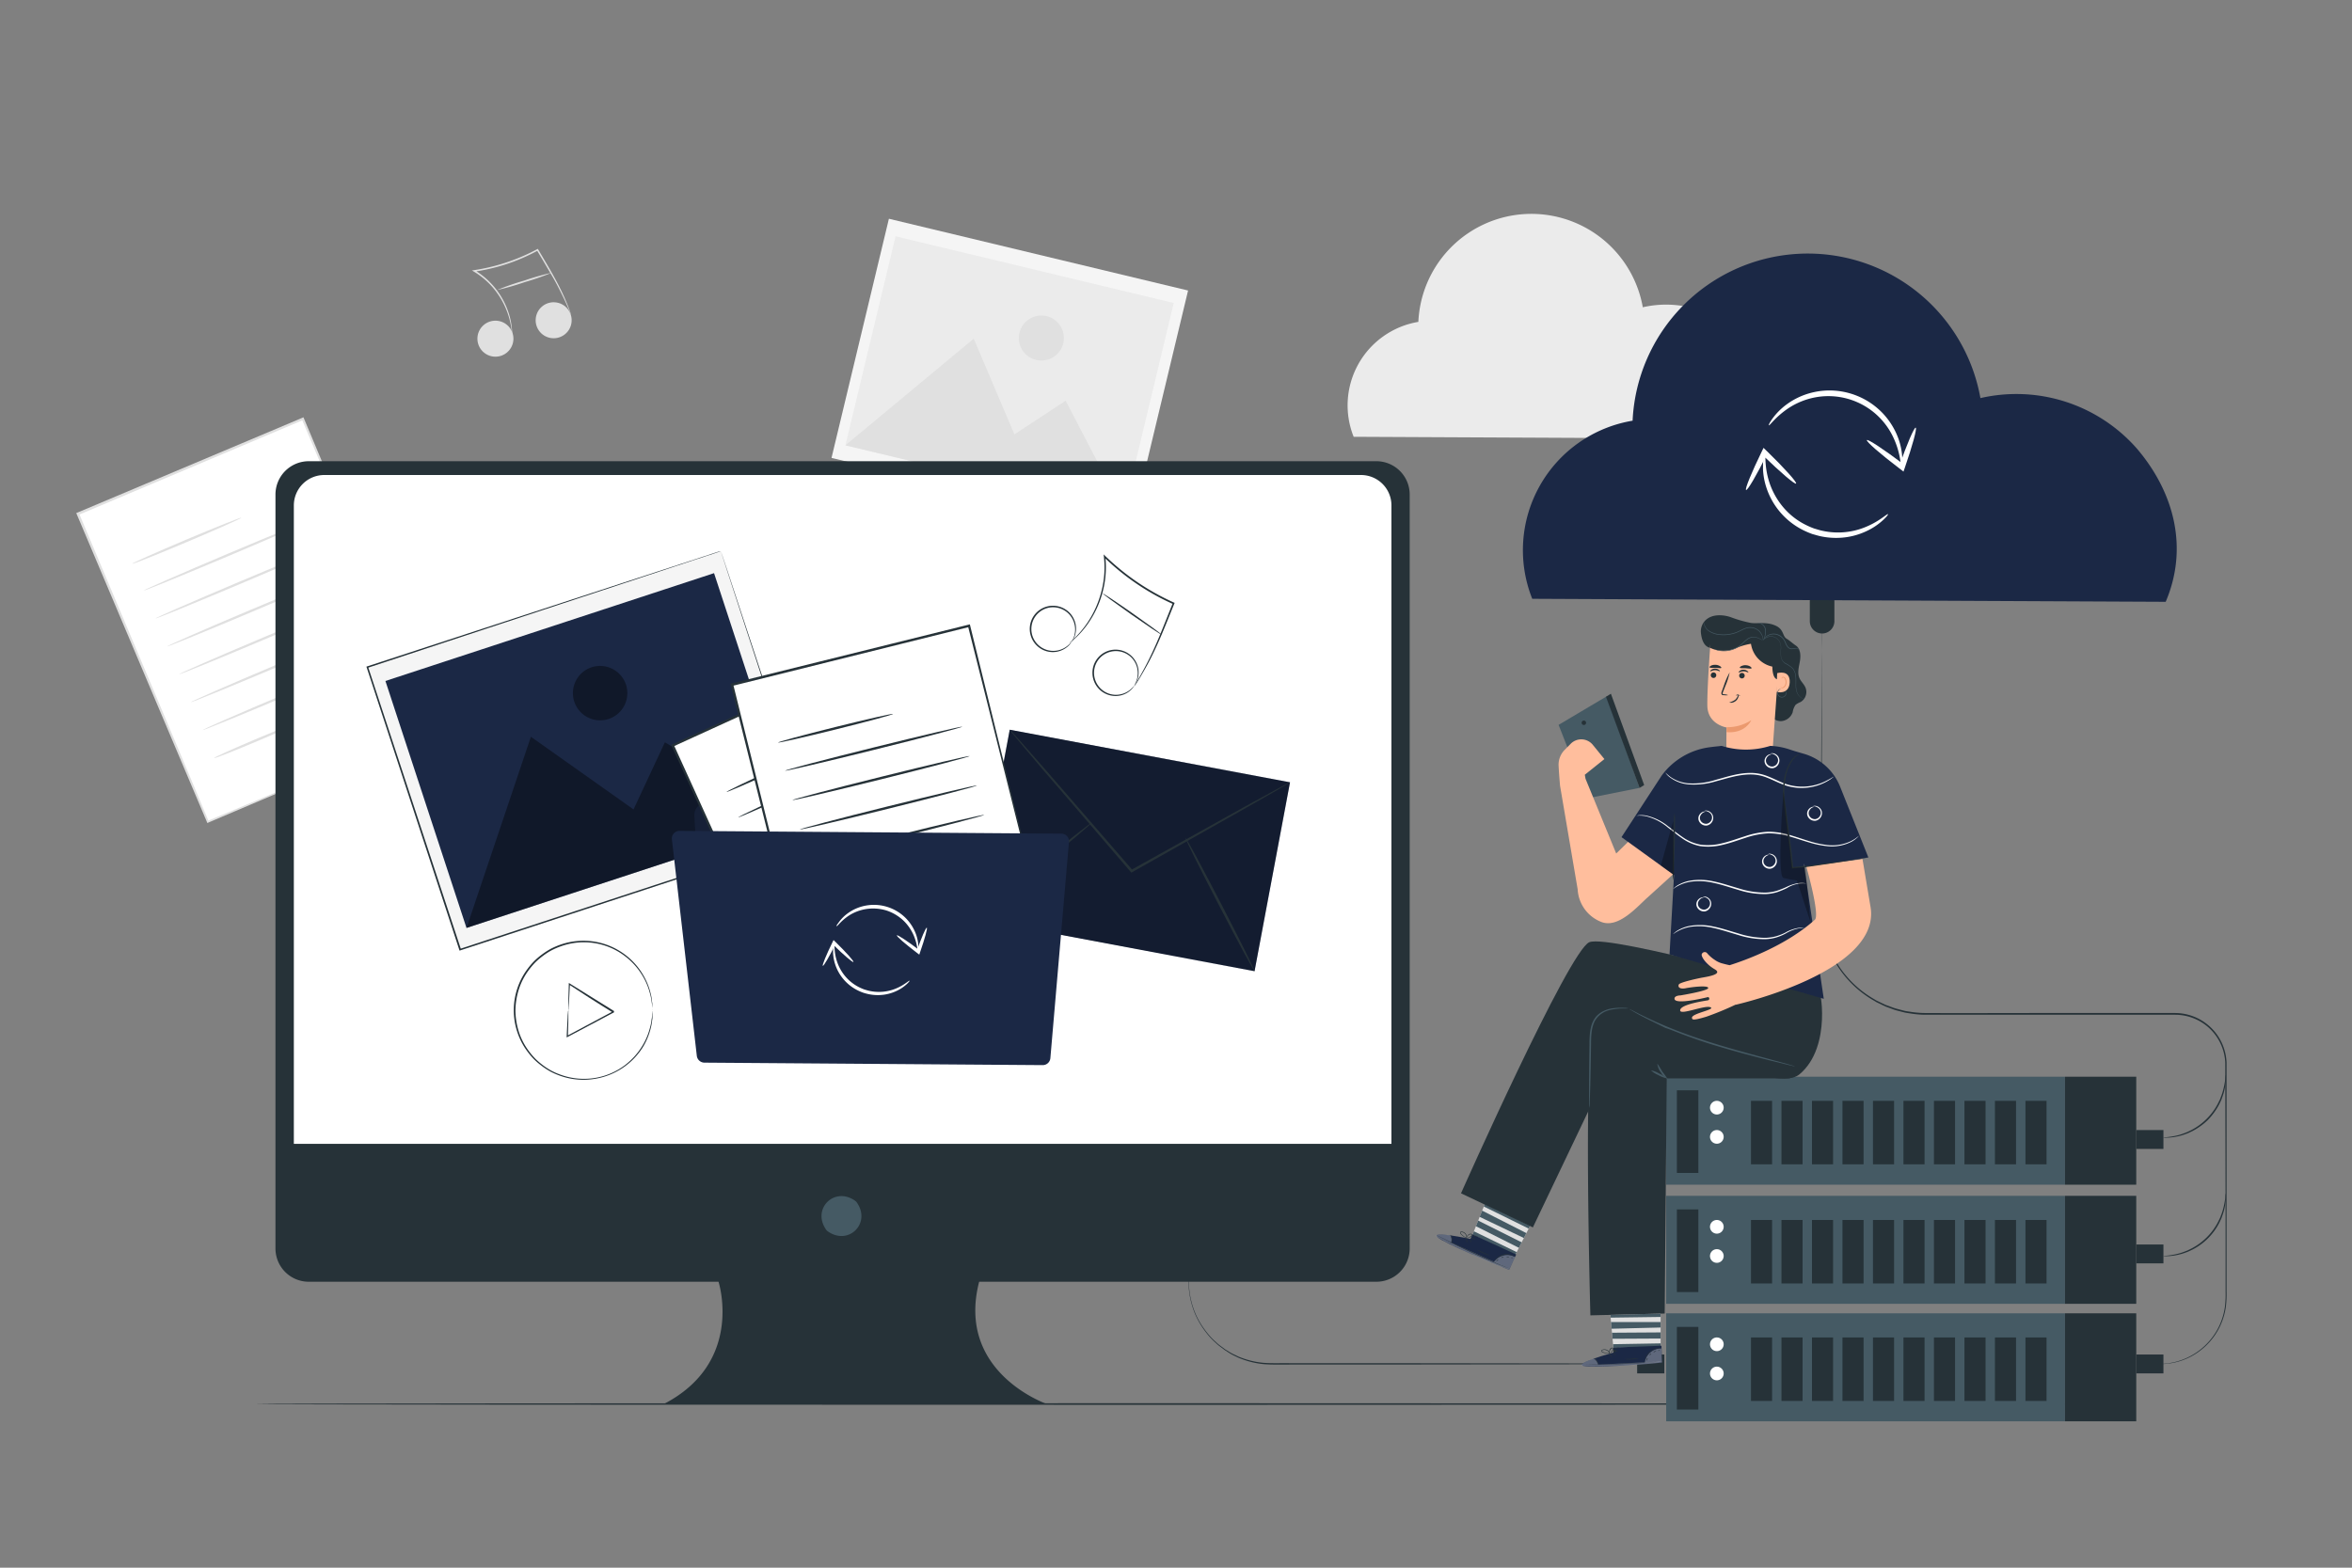 <svg xmlns="http://www.w3.org/2000/svg" viewBox="0 0 750 500"><rect x="0" y="0" width="750" height="500" fill="#808080" stroke="none"/><g id="freepik--background-complete--inject-5"><rect x="42.48" y="144.55" width="77.88" height="106.58" transform="translate(-70.53 47.24) rotate(-22.88)" style="fill:#fff"></rect><path d="M138,231.79s-.09-.16-.23-.47-.34-.79-.6-1.39c-.54-1.24-1.31-3-2.31-5.35-2-4.69-4.91-11.51-8.6-20.13l-30-70.71.46.19L25,164.24h0l.2-.51C40.64,200.42,55,234.39,66.56,262l-.41-.16,52.17-21.85,14.53-6,3.83-1.58c.87-.36,1.35-.53,1.35-.53s-.41.2-1.26.57L133,234l-14.4,6.17L66.4,262.37l-.3.12L66,262.2C54.33,234.65,40,200.71,24.47,164l-.15-.36.36-.15h0l71.76-30.25.33-.14.13.32c12.21,29.12,22.53,53.72,29.81,71.06l8.4,20.14c.95,2.3,1.69,4.08,2.19,5.32.24.58.42,1,.56,1.36A3.67,3.67,0,0,1,138,231.79Z" style="fill:#e0e0e0"></path><path d="M77,165.1c.08.2-7.66,3.65-17.28,7.72s-17.51,7.2-17.59,7,7.65-3.65,17.28-7.72S77,164.9,77,165.1Z" style="fill:#e0e0e0"></path><path d="M99.5,165.67c.08.2-11.88,5.44-26.71,11.7s-26.94,11.18-27,11,11.88-5.43,26.71-11.7S99.42,165.47,99.5,165.67Z" style="fill:#e0e0e0"></path><path d="M103.26,174.57c.08.2-11.88,5.44-26.72,11.7s-26.93,11.18-27,11,11.87-5.43,26.71-11.7S103.17,174.38,103.26,174.57Z" style="fill:#e0e0e0"></path><path d="M107,183.47c.09.2-11.87,5.44-26.71,11.7s-26.93,11.18-27,11S65.16,200.72,80,194.46,106.93,183.28,107,183.47Z" style="fill:#e0e0e0"></path><path d="M110.77,192.38c.08.19-11.88,5.43-26.71,11.69s-26.93,11.18-27,11,11.88-5.43,26.72-11.69S110.69,192.18,110.77,192.38Z" style="fill:#e0e0e0"></path><path d="M114.53,201.28c.08.19-11.88,5.43-26.71,11.69s-26.94,11.18-27,11,11.87-5.44,26.71-11.7S114.44,201.08,114.53,201.28Z" style="fill:#e0e0e0"></path><path d="M118.28,210.18c.09.2-11.87,5.43-26.71,11.69s-26.93,11.18-27,11,11.87-5.44,26.71-11.7S118.2,210,118.28,210.18Z" style="fill:#e0e0e0"></path><path d="M97.19,229.57c.09.19-6.31,3.08-14.28,6.45S68.4,242,68.31,241.76s6.32-3.09,14.29-6.46S97.11,229.37,97.19,229.57Z" style="fill:#e0e0e0"></path><rect x="282.76" y="70.28" width="78.44" height="98.11" transform="translate(130.85 404.61) rotate(-76.51)" style="fill:#f5f5f5"></rect><rect x="287.64" y="73.71" width="68.56" height="91.22" transform="translate(130.81 404.54) rotate(-76.51)" style="fill:#ebebeb"></rect><polygon points="269.57 142.02 310.5 108.01 323.47 138.54 339.81 127.8 358.28 163.29 269.57 142.02" style="fill:#e0e0e0"></polygon><path d="M339.05,109.49a7.18,7.18,0,1,1-5.31-8.66A7.19,7.19,0,0,1,339.05,109.49Z" style="fill:#e0e0e0"></path><path d="M562,139.94c4.68-10.95,1.84-22.38-5.86-31.46A33,33,0,0,0,523.85,98a36.08,36.08,0,0,0-71.57,4.66,27,27,0,0,0-20.63,36.65Z" style="fill:#ebebeb"></path><path d="M163.45,106.28a5.74,5.74,0,1,1-7.21-3.73A5.74,5.74,0,0,1,163.45,106.28Z" style="fill:#e0e0e0"></path><circle cx="176.54" cy="102.13" r="5.74" transform="translate(45.26 258.22) rotate(-79.98)" style="fill:#e0e0e0"></circle><path d="M182.13,100.4a1.87,1.87,0,0,1-.2-.4l-.5-1.19c-.44-1-1.08-2.54-2-4.4s-2-4.07-3.45-6.52-3-5.15-4.79-8.08l.33.09A61.09,61.09,0,0,1,161,84.4a61.78,61.78,0,0,1-9.73,2.24l.09-.46A25,25,0,0,1,162.26,100a23.41,23.41,0,0,1,1,5.08c.06.6,0,1.07.06,1.38a1.81,1.81,0,0,1,0,.48s-.07-.65-.21-1.84a25.76,25.76,0,0,0-1.16-5,25.24,25.24,0,0,0-3.61-6.89,24.36,24.36,0,0,0-7.25-6.59l-.6-.36.69-.1a62,62,0,0,0,9.64-2.25,61.25,61.25,0,0,0,10.47-4.43l.21-.11.12.2c1.72,2.94,3.35,5.65,4.73,8.12s2.51,4.71,3.37,6.6,1.45,3.42,1.85,4.47L182,100A2.38,2.38,0,0,1,182.13,100.4Z" style="fill:#e0e0e0"></path><path d="M175.89,87a82.85,82.85,0,0,1-8.63,3,80.89,80.89,0,0,1-8.78,2.51,80.16,80.16,0,0,1,8.63-3A80.18,80.18,0,0,1,175.89,87Z" style="fill:#e0e0e0"></path></g><g id="freepik--Floor--inject-5"><path d="M668.83,447.8c0,.15-131.56.26-293.82.26S81.17,448,81.17,447.8s131.54-.26,293.84-.26S668.83,447.66,668.83,447.8Z" style="fill:#263238"></path></g><g id="freepik--Device--inject-5"><path d="M438.89,147.1H98.46a10.62,10.62,0,0,0-10.62,10.62V398.18A10.61,10.61,0,0,0,98.46,408.8H229.12s8.31,25.7-17.45,39H333.84s-29.09-10-21.61-39H438.89a10.62,10.62,0,0,0,10.63-10.62V157.72A10.63,10.63,0,0,0,438.89,147.1Z" style="fill:#263238"></path><path d="M273.22,383.52c4.63,6.61-2.61,13.86-9.23,9.23a2.21,2.21,0,0,1-.57-.57c-4.62-6.62,2.62-13.85,9.23-9.23A2.21,2.21,0,0,1,273.22,383.52Z" style="fill:#455a64"></path><path d="M103.4,151.5H434a9.7,9.7,0,0,1,9.7,9.7V364.81a0,0,0,0,1,0,0H93.7a0,0,0,0,1,0,0V161.2A9.7,9.7,0,0,1,103.4,151.5Z" style="fill:#fff"></path><rect x="330.37" y="225.77" width="61.29" height="90.93" transform="translate(27.84 576.03) rotate(-79.37)" style="fill:#1B2845"></rect><rect x="330.37" y="225.77" width="61.29" height="90.93" transform="translate(27.84 576.03) rotate(-79.37)" style="opacity:0.3"></rect><path d="M411.36,249.51a7.91,7.91,0,0,1-1,.64l-2.89,1.72L396.74,258l-35.68,20.15-.29.16-.22-.25-.54-.62C349.49,265.19,340,254.08,333,246l-8.11-9.62c-.91-1.09-1.63-2-2.18-2.64a5.38,5.38,0,0,1-.71-1,8.13,8.13,0,0,1,.84.85l2.29,2.54,8.32,9.45,27.2,31.37.53.62-.51-.09,35.79-19.94c4.54-2.47,8.23-4.49,10.87-5.94l3-1.58A5.86,5.86,0,0,1,411.36,249.51Z" style="fill:#263238"></path><path d="M310.68,293c-.14-.17,8.13-7.17,18.47-15.62s18.85-15.16,19-15S340,269.53,329.67,278,310.82,293.15,310.68,293Z" style="fill:#263238"></path><path d="M378,267.19c.21-.11,5.31,9.33,11.4,21.09s10.86,21.36,10.66,21.47-5.3-9.34-11.39-21.09S377.79,267.29,378,267.19Z" style="fill:#263238"></path><path d="M208.06,322.21a1.41,1.41,0,0,1-.05-.35c0-.26,0-.61-.08-1,0-.23,0-.49-.05-.77s-.09-.58-.14-.92a16.06,16.06,0,0,0-.47-2.26,20.85,20.85,0,0,0-2.45-5.81,21.81,21.81,0,0,0-5.56-6.17,21.56,21.56,0,0,0-9.17-4.05,21.82,21.82,0,0,0-11.42,1,22.08,22.08,0,0,0-2.83,1.24,21.64,21.64,0,0,0-2.67,1.72,24.08,24.08,0,0,0-2.46,2.09,24.65,24.65,0,0,0-2.13,2.52,21,21,0,0,0-3.1,6,23.07,23.07,0,0,0-1.12,6.85,23.45,23.45,0,0,0,1.11,6.86,21.26,21.26,0,0,0,3.11,6,23.62,23.62,0,0,0,2.13,2.52,24.19,24.19,0,0,0,2.46,2.1,21.64,21.64,0,0,0,2.67,1.72,22.08,22.08,0,0,0,2.83,1.24,21.82,21.82,0,0,0,11.42,1,21.56,21.56,0,0,0,9.17-4,21.91,21.91,0,0,0,5.57-6.18,20.92,20.92,0,0,0,2.44-5.8,16.06,16.06,0,0,0,.47-2.26c0-.34.11-.64.14-.92l.05-.77c0-.43.06-.78.08-1a1.58,1.58,0,0,1,.05-.36,2,2,0,0,1,0,.36q0,.39,0,1.05c0,.23,0,.49,0,.77s-.08.59-.12.93a15.9,15.9,0,0,1-.42,2.29,21.15,21.15,0,0,1-2.39,5.9A22.16,22.16,0,0,1,190.17,344a22.3,22.3,0,0,1-11.66-.93,24,24,0,0,1-2.91-1.27,23.24,23.24,0,0,1-2.72-1.75,24.28,24.28,0,0,1-2.53-2.14,23.47,23.47,0,0,1-2.18-2.57,21.42,21.42,0,0,1-3.19-6.13,22,22,0,0,1,0-14,21.75,21.75,0,0,1,3.19-6.12,24.63,24.63,0,0,1,2.18-2.57,24.28,24.28,0,0,1,2.53-2.14,23.24,23.24,0,0,1,2.72-1.75,24,24,0,0,1,2.91-1.27,22.3,22.3,0,0,1,11.66-.93,22.05,22.05,0,0,1,9.32,4.19,21.76,21.76,0,0,1,5.58,6.32,20.91,20.91,0,0,1,2.4,5.9,15.66,15.66,0,0,1,.42,2.29c0,.34.1.64.12.93s0,.54,0,.77q0,.66,0,1.05A1.88,1.88,0,0,1,208.06,322.21Z" style="fill:#263238"></path><path d="M181.24,322.21a2.36,2.36,0,0,1,0,.59c0,.44,0,1,0,1.66,0,1.52-.08,3.59-.14,6.1l-.28-.18,14.71-7.86c0-.1,0,.85,0,.45h0l0,0-.06,0-.13-.08-.25-.16-.51-.32-1-.63-2-1.24-3.72-2.35L181.44,314l.3-.15c-.13,2.51-.23,4.57-.31,6.09-.05.67-.08,1.22-.11,1.66a2.4,2.4,0,0,1-.08.57,2.39,2.39,0,0,1,0-.58c0-.44,0-1,0-1.66,0-1.52.09-3.59.14-6.1v-.33l.29.18,6.44,4,3.74,2.33,2,1.23,1,.63.51.32.25.16.13.08.06,0,0,0h0c0-.4,0,.55,0,.45L181,330.72l-.3.16,0-.34c.12-2.51.23-4.57.31-6.09,0-.67.08-1.22.11-1.66A2.1,2.1,0,0,1,181.24,322.21Z" style="fill:#263238"></path><rect x="128.99" y="191.93" width="118.63" height="94.84" transform="translate(-65.25 70.66) rotate(-18.17)" style="fill:#f5f5f5"></rect><path d="M229.87,175.79l-.54.19-1.57.53-6.11,2-23.05,7.63L117.23,213l.15-.3L147,302.8h0l-.33-.16L259.38,265.7l-.14.27c-8.87-27.16-16.21-49.67-21.35-65.41-2.56-7.88-4.57-14.05-5.94-18.28l-1.56-4.82c-.35-1.09-.52-1.67-.52-1.67s.19.54.55,1.62.9,2.68,1.59,4.76c1.4,4.2,3.44,10.35,6,18.2l21.61,65.46.07.21-.21.07-112.69,37-.25.08-.08-.24h0c-10.67-32.54-20.76-63.29-29.55-90.11l-.07-.22.22-.07,81.58-26.66,23-7.5,6.08-2,1.56-.5Z" style="fill:#263238"></path><rect x="133.08" y="197.92" width="110.29" height="82.9" transform="translate(-65.26 70.64) rotate(-18.17)" style="fill:#1B2845"></rect><polygon points="148.76 295.95 169.29 234.98 202.02 258.16 212.02 236.74 253.55 261.55 148.76 295.95" style="opacity:0.4"></polygon><g style="opacity:0.4"><path d="M199.62,218.38a8.68,8.68,0,1,1-11-5.55A8.7,8.7,0,0,1,199.62,218.38Z"></path></g><path d="M221.44,260.11l3.06,56.3a3.79,3.79,0,0,0,3.76,3.6l101.31.74a3.8,3.8,0,0,0,3.82-3.78l.33-43.82a3.81,3.81,0,0,0-3.8-3.83l-62.3-.05a3.81,3.81,0,0,1-2.69-1.11l-10.75-10.75a3.82,3.82,0,0,0-2.66-1.11l-26.26-.19A3.79,3.79,0,0,0,221.44,260.11Z" style="fill:#1B2845"></path><g style="opacity:0.2"><path d="M221.44,260.11l3.06,56.3a3.79,3.79,0,0,0,3.76,3.6l101.31.74a3.8,3.8,0,0,0,3.82-3.78l.33-43.82a3.81,3.81,0,0,0-3.8-3.83l-62.3-.05a3.81,3.81,0,0,1-2.69-1.11l-10.75-10.75a3.82,3.82,0,0,0-2.66-1.11l-26.26-.19A3.79,3.79,0,0,0,221.44,260.11Z"></path></g><rect x="232.43" y="217.53" width="75" height="102.63" transform="translate(-87.24 136.3) rotate(-24.52)" style="fill:#fff"></rect><path d="M325.35,300l-.23-.45c-.15-.32-.35-.75-.62-1.31q-.83-1.77-2.36-5.09L313.3,274c-7.53-16.42-18.22-39.7-30.86-67.24l.45.17-68.21,31.16h0l.19-.5c15.88,34.89,30.59,67.19,42.53,93.41l-.4-.15,49.61-22.47,13.82-6.22,3.65-1.62c.83-.37,1.28-.55,1.28-.55l-1.19.58-3.57,1.67-13.69,6.33-49.66,22.83-.27.13-.13-.28-42.67-93.35-.15-.34.34-.15h0l68.24-31.1.31-.14.14.31c12.55,27.68,23.16,51.08,30.65,67.58l8.63,19.14q1.47,3.3,2.27,5.06c.24.56.43,1,.57,1.3A3.67,3.67,0,0,1,325.35,300Z" style="fill:#263238"></path><path d="M264.81,237.46c.08.19-7.27,3.72-16.43,7.9s-16.65,7.41-16.73,7.23,7.26-3.73,16.42-7.91S264.72,237.27,264.81,237.46Z" style="fill:#263238"></path><path d="M286.44,237.39c.09.19-11.28,5.56-25.39,12s-25.61,11.51-25.7,11.32,11.28-5.56,25.39-12S286.36,237.2,286.44,237.39Z" style="fill:#263238"></path><path d="M290.3,245.85c.09.19-11.28,5.56-25.39,12s-25.61,11.5-25.7,11.31,11.28-5.55,25.39-12S290.22,245.66,290.3,245.85Z" style="fill:#263238"></path><path d="M294.17,254.32c.08.19-11.29,5.56-25.39,12s-25.62,11.51-25.71,11.32,11.28-5.56,25.4-12S294.08,254.13,294.17,254.32Z" style="fill:#263238"></path><path d="M298,262.78c.08.19-11.28,5.56-25.39,12s-25.62,11.5-25.7,11.31,11.28-5.56,25.39-12S297.94,262.59,298,262.78Z" style="fill:#263238"></path><path d="M301.89,271.25c.09.18-11.28,5.56-25.39,12s-25.62,11.51-25.7,11.32,11.28-5.56,25.39-12S301.8,271.06,301.89,271.25Z" style="fill:#263238"></path><path d="M305.75,279.71c.09.19-11.28,5.56-25.39,12s-25.61,11.5-25.7,11.31,11.28-5.56,25.39-12S305.67,279.52,305.75,279.71Z" style="fill:#263238"></path><path d="M286,299c.09.18-6,3.14-13.57,6.6s-13.8,6.11-13.89,5.93,6-3.15,13.58-6.61S285.9,298.77,286,299Z" style="fill:#263238"></path><rect x="245.12" y="207.44" width="77.88" height="106.58" transform="translate(-54.47 76.17) rotate(-13.95)" style="fill:#fff"></rect><path d="M334.7,303.06s-.06-.18-.15-.51-.22-.83-.38-1.46c-.33-1.3-.82-3.19-1.44-5.64-1.26-4.95-3.07-12.13-5.37-21.22-4.57-18.2-11-44-18.69-74.52l.42.25-75.57,18.81h0l.29-.47,25.62,103.45-.38-.23L314,308.05l15.3-3.72,4-1c.92-.22,1.41-.31,1.41-.31s-.44.13-1.33.36l-4,1-15.18,3.86-55,13.84-.31.08-.07-.31c-7.24-29-16.14-64.79-25.77-103.42l-.09-.38.38-.09h0l75.58-18.74.35-.09.08.35c7.54,30.65,13.91,56.55,18.41,74.82l5.16,21.2c.59,2.42,1,4.29,1.35,5.59l.33,1.43A2.61,2.61,0,0,1,334.7,303.06Z" style="fill:#263238"></path><path d="M284.81,227.7c.05.21-8.13,2.42-18.27,4.94s-18.41,4.39-18.46,4.19,8.13-2.42,18.27-4.94S284.76,227.49,284.81,227.7Z" style="fill:#263238"></path><path d="M306.91,231.76c0,.2-12.58,3.52-28.2,7.4s-28.35,6.86-28.4,6.65,12.58-3.52,28.21-7.4S306.86,231.55,306.91,231.76Z" style="fill:#263238"></path><path d="M309.24,241.13c.05.21-12.58,3.53-28.21,7.41s-28.34,6.86-28.39,6.65,12.58-3.52,28.21-7.41S309.19,240.92,309.24,241.13Z" style="fill:#263238"></path><path d="M311.57,250.51c.05.21-12.58,3.52-28.21,7.4S255,264.78,255,264.57s12.57-3.53,28.21-7.41S311.52,250.3,311.57,250.51Z" style="fill:#263238"></path><path d="M313.9,259.89c.05.2-12.58,3.52-28.21,7.4s-28.34,6.86-28.39,6.65,12.57-3.52,28.21-7.4S313.85,259.68,313.9,259.89Z" style="fill:#263238"></path><path d="M316.23,269.26c0,.21-12.58,3.53-28.21,7.41s-28.34,6.86-28.39,6.65,12.57-3.52,28.2-7.41S316.17,269.05,316.23,269.26Z" style="fill:#263238"></path><path d="M318.56,278.64c.05.21-12.58,3.52-28.21,7.4S262,292.91,262,292.7s12.57-3.53,28.2-7.41S318.5,278.43,318.56,278.64Z" style="fill:#263238"></path><path d="M294.71,294.52c.05.21-6.72,2.07-15.12,4.15s-15.25,3.61-15.3,3.4S271,300,279.4,297.92,294.66,294.31,294.71,294.52Z" style="fill:#263238"></path><path d="M214.26,267.76l7.94,69a2.46,2.46,0,0,0,2.41,2.16l107.87.79a2.44,2.44,0,0,0,2.46-2.23l5.93-68.94a2.43,2.43,0,0,0-2.41-2.65L216.7,265A2.44,2.44,0,0,0,214.26,267.76Z" style="fill:#1B2845"></path><path d="M341.72,204.72c-.05,0,.34-.54.73-1.6a7.19,7.19,0,0,0,0-4.64,7,7,0,0,0-8.88-4.43,6.94,6.94,0,0,0-4.69,6.71,6.86,6.86,0,0,0,1.24,3.83,7,7,0,0,0,5.95,3,7.21,7.21,0,0,0,4.35-1.63c.87-.73,1.21-1.27,1.26-1.24a1.82,1.82,0,0,1-.24.4,6.1,6.1,0,0,1-.88,1,7.26,7.26,0,0,1-7.81,1.23,7.41,7.41,0,0,1-3.05-11,7.43,7.43,0,0,1,3.71-2.77,7.4,7.4,0,0,1,7.67,1.87,7.3,7.3,0,0,1,1.52,7.76,6,6,0,0,1-.63,1.16A1.75,1.75,0,0,1,341.72,204.72Z" style="fill:#263238"></path><path d="M361.67,218.69c-.05,0,.34-.54.73-1.6a7.27,7.27,0,0,0,.05-4.65,7,7,0,0,0-1.69-2.74,7,7,0,0,0-10.64.9,7,7,0,0,0,5.95,11,7.23,7.23,0,0,0,4.35-1.64c.86-.72,1.21-1.27,1.25-1.23s-.07.15-.24.39a5.31,5.31,0,0,1-.88,1,7.11,7.11,0,0,1-4.47,1.85,7.37,7.37,0,0,1-7.72-7.18,7.36,7.36,0,0,1,5-7.2,7.36,7.36,0,0,1,9.4,4.79,7.21,7.21,0,0,1-.21,4.83,5.38,5.38,0,0,1-.63,1.17C361.78,218.58,361.69,218.7,361.67,218.69Z" style="fill:#263238"></path><path d="M361.75,218.81a3.46,3.46,0,0,1,.26-.49c.2-.36.47-.82.81-1.4.69-1.22,1.72-3,2.89-5.29s2.51-5.12,3.87-8.38,2.8-6.94,4.39-10.89l.13.31a74.67,74.67,0,0,1-12.47-7.06,76.36,76.36,0,0,1-9.6-7.94l.42-.21a30.77,30.77,0,0,1-1.14,12.41,31.33,31.33,0,0,1-4.27,8.87,29.2,29.2,0,0,1-4.24,4.89c-.55.52-1,.87-1.32,1.12a3.24,3.24,0,0,1-.48.36,2.53,2.53,0,0,1,.42-.42c.28-.28.73-.64,1.26-1.18a32.3,32.3,0,0,0,4.1-4.94,31.65,31.65,0,0,0,4.12-8.82A30.36,30.36,0,0,0,352,177.52l-.08-.7.5.49a78.71,78.71,0,0,0,9.56,7.88,77.88,77.88,0,0,0,12.37,7l.22.09-.09.22c-1.61,3.94-3.07,7.62-4.47,10.87s-2.76,6.07-4,8.36-2.28,4-3,5.24l-.88,1.35A2.64,2.64,0,0,1,361.75,218.81Z" style="fill:#263238"></path><path d="M370.38,202.4c-.09.11-4.34-2.72-9.51-6.34s-9.29-6.65-9.21-6.77,4.34,2.72,9.51,6.34S370.46,202.28,370.38,202.4Z" style="fill:#263238"></path><path d="M292.72,303.34c-.23,0-.11-2.07-1.36-5a14.72,14.72,0,0,0-3.1-4.56,14.39,14.39,0,0,0-5.73-3.43,14.6,14.6,0,0,0-6.68-.36,14.23,14.23,0,0,0-5.11,2c-2.67,1.76-3.76,3.54-3.93,3.4s.14-.51.69-1.27a12.6,12.6,0,0,1,2.78-2.79,14,14,0,0,1,5.36-2.41A14.33,14.33,0,0,1,289,293a14.32,14.32,0,0,1,3.1,5,13.34,13.34,0,0,1,.76,3.87A4,4,0,0,1,292.72,303.34Z" style="fill:#fff"></path><path d="M286,298.32c.19-.25,3.32,1.81,7,4.6l.2.16-.88.27c1.49-4.25,2.91-7.57,3.21-7.46s-.66,3.58-2.14,7.83l-.25.75-.63-.48-.21-.16C288.59,301,285.77,298.57,286,298.32Z" style="fill:#fff"></path><path d="M266,301c.23,0-.14,2,.7,5a14.44,14.44,0,0,0,2.37,4.8,14,14,0,0,0,5,4.13,16.78,16.78,0,0,0,1.59.67c.54.15,1.07.33,1.61.44a14.31,14.31,0,0,0,3.14.32,14.12,14.12,0,0,0,5.24-1.06,16.17,16.17,0,0,0,3.21-1.77c.72-.49,1.1-.81,1.17-.74s-.23.47-.89,1.09A12.65,12.65,0,0,1,286,316a13.8,13.8,0,0,1-5.55,1.37,14.16,14.16,0,0,1-3.39-.28,16.13,16.13,0,0,1-1.75-.46,14.94,14.94,0,0,1-1.72-.72,14.2,14.2,0,0,1-5.35-4.53,14,14,0,0,1-2.3-5.23,13.42,13.42,0,0,1-.29-2.17,16.09,16.09,0,0,1,.05-1.65C265.85,301.46,266,301,266,301Z" style="fill:#fff"></path><path d="M272.13,306.81c-.22.22-3.08-2.21-6.38-5.43l-.19-.18.91-.16c-2,4-3.82,7.15-4.09,7s1.09-3.47,3.07-7.51l.35-.71.56.55.19.18C269.85,303.78,272.35,306.58,272.13,306.81Z" style="fill:#fff"></path></g><g id="freepik--Server--inject-5"><rect x="531.31" y="343.41" width="127.17" height="34.44" style="fill:#455a64"></rect><rect x="534.72" y="347.74" width="6.85" height="26.36" style="fill:#263238"></rect><path d="M549.64,353.28a2.18,2.18,0,1,1-2.17-2.18A2.18,2.18,0,0,1,549.64,353.28Z" style="fill:#fff"></path><path d="M549.64,362.6a2.18,2.18,0,1,1-2.17-2.18A2.17,2.17,0,0,1,549.64,362.6Z" style="fill:#fff"></path><rect x="558.35" y="351.1" width="6.73" height="20.25" style="fill:#263238"></rect><rect x="568.07" y="351.1" width="6.73" height="20.25" style="fill:#263238"></rect><rect x="577.8" y="351.1" width="6.73" height="20.25" style="fill:#263238"></rect><rect x="587.52" y="351.1" width="6.73" height="20.25" style="fill:#263238"></rect><rect x="597.25" y="351.1" width="6.73" height="20.25" style="fill:#263238"></rect><rect x="606.97" y="351.1" width="6.73" height="20.25" style="fill:#263238"></rect><rect x="616.69" y="351.1" width="6.73" height="20.25" style="fill:#263238"></rect><rect x="626.42" y="351.1" width="6.73" height="20.25" style="fill:#263238"></rect><rect x="636.14" y="351.1" width="6.73" height="20.25" style="fill:#263238"></rect><rect x="645.87" y="351.1" width="6.73" height="20.25" style="fill:#263238"></rect><rect x="658.48" y="343.41" width="22.72" height="34.44" style="fill:#263238"></rect><rect x="531.31" y="381.4" width="127.17" height="34.44" style="fill:#455a64"></rect><rect x="534.72" y="385.73" width="6.85" height="26.36" style="fill:#263238"></rect><path d="M549.64,391.28a2.18,2.18,0,1,1-2.17-2.18A2.17,2.17,0,0,1,549.64,391.28Z" style="fill:#fff"></path><path d="M549.64,400.59a2.18,2.18,0,1,1-2.17-2.18A2.18,2.18,0,0,1,549.64,400.59Z" style="fill:#fff"></path><rect x="558.35" y="389.1" width="6.73" height="20.25" style="fill:#263238"></rect><rect x="568.07" y="389.1" width="6.73" height="20.25" style="fill:#263238"></rect><rect x="577.8" y="389.1" width="6.73" height="20.25" style="fill:#263238"></rect><rect x="587.52" y="389.1" width="6.73" height="20.25" style="fill:#263238"></rect><rect x="597.25" y="389.1" width="6.73" height="20.25" style="fill:#263238"></rect><rect x="606.97" y="389.1" width="6.73" height="20.25" style="fill:#263238"></rect><rect x="616.69" y="389.1" width="6.73" height="20.25" style="fill:#263238"></rect><rect x="626.42" y="389.1" width="6.73" height="20.25" style="fill:#263238"></rect><rect x="636.14" y="389.1" width="6.73" height="20.25" style="fill:#263238"></rect><rect x="645.87" y="389.1" width="6.73" height="20.25" style="fill:#263238"></rect><rect x="658.48" y="381.4" width="22.72" height="34.44" style="fill:#263238"></rect><rect x="531.31" y="418.87" width="127.17" height="34.44" style="fill:#455a64"></rect><rect x="534.72" y="423.2" width="6.85" height="26.36" style="fill:#263238"></rect><path d="M549.64,428.74a2.18,2.18,0,1,1-2.17-2.17A2.17,2.17,0,0,1,549.64,428.74Z" style="fill:#fff"></path><path d="M549.64,438.06a2.18,2.18,0,1,1-2.17-2.18A2.18,2.18,0,0,1,549.64,438.06Z" style="fill:#fff"></path><rect x="558.35" y="426.57" width="6.73" height="20.25" style="fill:#263238"></rect><rect x="568.07" y="426.57" width="6.73" height="20.25" style="fill:#263238"></rect><rect x="577.8" y="426.57" width="6.73" height="20.25" style="fill:#263238"></rect><rect x="587.52" y="426.57" width="6.73" height="20.25" style="fill:#263238"></rect><rect x="597.25" y="426.57" width="6.73" height="20.25" style="fill:#263238"></rect><rect x="606.97" y="426.57" width="6.73" height="20.25" style="fill:#263238"></rect><rect x="616.69" y="426.57" width="6.73" height="20.25" style="fill:#263238"></rect><rect x="626.42" y="426.57" width="6.73" height="20.25" style="fill:#263238"></rect><rect x="636.14" y="426.57" width="6.73" height="20.25" style="fill:#263238"></rect><rect x="645.87" y="426.57" width="6.73" height="20.25" style="fill:#263238"></rect><rect x="658.48" y="418.87" width="22.72" height="34.44" style="fill:#263238"></rect><rect x="681.2" y="360.42" width="8.67" height="6.02" style="fill:#263238"></rect><path d="M577.11,198.12v-6.47a.92.92,0,0,1,.92-.92h6a.92.92,0,0,1,.92.92v6.47a3.93,3.93,0,0,1-3.93,3.93h0A3.93,3.93,0,0,1,577.11,198.12Z" style="fill:#263238"></path><rect x="681.2" y="396.92" width="8.67" height="6.02" style="fill:#263238"></rect><rect x="681.2" y="432.01" width="8.67" height="6.02" style="fill:#263238"></rect><rect x="522.05" y="432.01" width="8.67" height="6.02" style="fill:#263238"></rect><path d="M709.76,380.7a5.16,5.16,0,0,1,0,1.23,8.75,8.75,0,0,1-.09,1.45,15.71,15.71,0,0,1-.31,1.89,14.91,14.91,0,0,1-.64,2.25c-.14.39-.26.81-.45,1.22l-.59,1.25a19.48,19.48,0,0,1-8.57,8.56l-1.25.59c-.4.19-.82.31-1.21.46a16.86,16.86,0,0,1-2.25.63,15.85,15.85,0,0,1-1.9.31,8.58,8.58,0,0,1-1.44.09,5.1,5.1,0,0,1-1.23,0c0-.12,1.76-.06,4.49-.72a17.85,17.85,0,0,0,2.18-.68c.38-.16.79-.28,1.18-.47l1.21-.6a19.76,19.76,0,0,0,8.36-8.36c.21-.41.4-.81.6-1.21s.31-.8.47-1.18a17.85,17.85,0,0,0,.68-2.18C709.7,382.46,709.64,380.69,709.76,380.7Z" style="fill:#263238"></path><path d="M709.76,342.87a5.16,5.16,0,0,1,0,1.23,8.75,8.75,0,0,1-.09,1.45,15.85,15.85,0,0,1-.31,1.9,15.14,15.14,0,0,1-.64,2.24c-.14.39-.26.81-.45,1.22l-.59,1.25a21.28,21.28,0,0,1-3.6,5,20.84,20.84,0,0,1-5,3.6l-1.25.59c-.4.19-.82.31-1.21.46a15.48,15.48,0,0,1-2.25.63,14.07,14.07,0,0,1-1.9.31,8.58,8.58,0,0,1-1.44.09,5.1,5.1,0,0,1-1.23,0c0-.12,1.76-.06,4.49-.71a16.38,16.38,0,0,0,2.18-.69,12.58,12.58,0,0,0,1.18-.47l1.21-.59a19.91,19.91,0,0,0,8.36-8.36c.21-.42.4-.82.6-1.21s.31-.81.47-1.19a17.33,17.33,0,0,0,.68-2.18C709.7,344.64,709.64,342.87,709.76,342.87Z" style="fill:#263238"></path><path d="M526.38,435l-.45,0-1.35,0-5.17.05-19,.08-62.77.08h-26.4c-2.79,0-5.49.08-8.18-.12a27,27,0,0,1-7.58-1.83c-.61-.2-1.15-.53-1.72-.78a14.34,14.34,0,0,1-1.64-.88l-1.56-1-1.44-1.08a12.32,12.32,0,0,1-1.35-1.14c-.42-.4-.88-.77-1.27-1.19a27.24,27.24,0,0,1-2.18-2.57,26.7,26.7,0,0,1-3.2-5.47A27.09,27.09,0,0,1,379,408.61c0-3.18,0-5.93,0-8.18s0-4,.05-5.17c0-.58,0-1,0-1.35s0-.46,0-.46,0,.16,0,.46,0,.77,0,1.35c0,1.2,0,2.94.05,5.17s0,5,0,8.18a26.72,26.72,0,0,0,2.16,10.48,26.13,26.13,0,0,0,3.18,5.37,26.79,26.79,0,0,0,2.16,2.53c.38.41.83.77,1.25,1.16a12,12,0,0,0,1.34,1.12l1.42,1.06,1.53.94a13.11,13.11,0,0,0,1.62.85c.56.25,1.1.57,1.69.77a26.87,26.87,0,0,0,7.45,1.77c2.62.19,5.36.08,8.14.11h26.4l62.77.08,19,.08,5.17,0,1.35,0Z" style="fill:#263238"></path><path d="M581,200.4s0,.31,0,.91,0,1.52,0,2.69v10.32c0,9-.06,22-.1,38,0,8-.06,16.8-.1,26.22q0,3.54,0,7.19c0,1.22,0,2.45,0,3.68s.11,2.47.18,3.71a33.93,33.93,0,0,0,5,14.39,33.23,33.23,0,0,0,11.53,11.09c.3.18.59.37.89.53l.94.45,1.87.9,2,.73a14.47,14.47,0,0,0,2,.63l2,.53c.68.17,1.39.23,2.09.35a31.65,31.65,0,0,0,4.25.37c11.53.07,23.48,0,35.7,0h44.3A16.48,16.48,0,0,1,710,338.86c0,21.21,0,40.3,0,56.34,0,4,0,7.83,0,11.44,0,1.8,0,3.56,0,5.26a32.2,32.2,0,0,1-.24,5,21.22,21.22,0,0,1-8.1,13.81,20.7,20.7,0,0,1-9.41,4.08c-.59.08-1.1.17-1.55.21l-1.12.05-.92,0s.31,0,.91-.08l1.13-.07c.44,0,.95-.14,1.53-.23a20.85,20.85,0,0,0,9.3-4.14,21,21,0,0,0,7.94-13.69,32.82,32.82,0,0,0,.22-4.91c0-1.7,0-3.46,0-5.26,0-3.61,0-7.43,0-11.44,0-16-.06-35.12-.1-56.31a16,16,0,0,0-15.87-15.27h-44.3c-12.23,0-24.16,0-35.71,0a30.82,30.82,0,0,1-4.31-.38c-.71-.12-1.43-.19-2.13-.36l-2.07-.53a14.12,14.12,0,0,1-2-.65l-2-.73-1.9-.92-.95-.46-.9-.54a33.63,33.63,0,0,1-11.68-11.26,34.34,34.34,0,0,1-5.08-14.6c-.06-1.26-.14-2.52-.17-3.76s0-2.46,0-3.68c0-2.43,0-4.83,0-7.19.06-9.42.11-18.21.16-26.22.11-16,.2-29,.27-38,0-4.47.07-7.95.1-10.32,0-1.18,0-2.07,0-2.69S581,200.4,581,200.4Z" style="fill:#263238"></path></g><g id="freepik--Character--inject-5"><path d="M545.31,206.62c-2.22-.51-2.71-3.12-2.91-4.59a5,5,0,0,1,1.33-4.09c2-2.06,5.31-2,8-1.16a39.59,39.59,0,0,0,6.51,1.88c2.18.37,5.11-.52,8.19,1,2.36,1.14,2,3.25,3.21,4s1.84,1.44,3,2.22c1.51,1,1.62,3.17,1.31,5s-.88,3.68-.17,5.35c.49,1.17,1.55,2,2,3.21a3.7,3.7,0,0,1-1.63,4.47,6.35,6.35,0,0,0-1.57.88,5.47,5.47,0,0,0-.93,2.36,4.21,4.21,0,0,1-3.69,2.85,3.79,3.79,0,0,1-3.72-2.69,8.06,8.06,0,0,1,.47-4.1,26.06,26.06,0,0,0,.51-11.15" style="fill:#263238"></path><path d="M565.09,241.44l-14.54-1.16c-.09-1.7,0-8.26,0-8.26s-6.05-.94-6.12-7,1-19.93,1-19.93h0a21,21,0,0,1,21.12,2.65l.9.69Z" style="fill:#ffbe9d"></path><path d="M547,216a.89.89,0,0,0,.06-1.24A.88.88,0,1,0,547,216Z" style="fill:#263238"></path><path d="M545.36,214.11c.09.1.68-.35,1.52-.36s1.44.43,1.53.32,0-.23-.32-.43a2,2,0,0,0-1.22-.39,2.07,2.07,0,0,0-1.21.41C545.4,213.87,545.31,214.06,545.36,214.11Z" style="fill:#263238"></path><path d="M555,214.75a.88.88,0,1,0,1.21.28A.87.87,0,0,0,555,214.75Z" style="fill:#263238"></path><path d="M554.42,214.47c.1.1.69-.35,1.53-.36s1.43.43,1.53.32-.05-.24-.32-.44a2.07,2.07,0,0,0-2.43,0C554.47,214.23,554.38,214.42,554.42,214.47Z" style="fill:#263238"></path><path d="M551.06,221.71a4.06,4.06,0,0,0-1.34-.28c-.22,0-.39-.07-.41-.19a1.22,1.22,0,0,1,.16-.63c.21-.55.43-1.1.66-1.69a23,23,0,0,0,1.42-4.45,23.49,23.49,0,0,0-1.87,4.29l-.62,1.7a1.42,1.42,0,0,0-.12.91.54.54,0,0,0,.38.34,1,1,0,0,0,.37,0A3.83,3.83,0,0,0,551.06,221.71Z" style="fill:#263238"></path><path d="M550.57,231.93a14.06,14.06,0,0,0,7.88-2.24s-1.86,4.35-7.89,3.81Z" style="fill:#eb996e"></path><path d="M545.31,206.62a10.07,10.07,0,0,0,8.49,0c3.25-1.34,7-1.83,7.71-1.14s.69,3.93,3.73,5.1c0,0-.67,6.15,1.8,6.11s1.65-9.69,1.65-9.69l-5.8-3.38-6.46-1.73-6.25.42-4.87.95Z" style="fill:#263238"></path><path d="M566.7,214.71c.1-.05,4.16-1.23,4,2.9s-4.25,3.15-4.26,3S566.7,214.71,566.7,214.71Z" style="fill:#ffbe9d"></path><path d="M567.78,219.11s.07.06.19.12a.73.73,0,0,0,.54,0,1.79,1.79,0,0,0,.87-1.58,2.31,2.31,0,0,0-.17-1,.79.79,0,0,0-.52-.57.35.35,0,0,0-.43.18c-.06.11,0,.2-.06.2s-.09-.07-.05-.24a.43.43,0,0,1,.17-.25.56.56,0,0,1,.41-.1,1.06,1.06,0,0,1,.73.67,2.43,2.43,0,0,1,.21,1.16,1.85,1.85,0,0,1-1.11,1.75.75.75,0,0,1-.65-.13C567.78,219.22,567.76,219.12,567.78,219.11Z" style="fill:#eb996e"></path><path d="M548.88,213c-.13.24-.92,0-1.87,0s-1.75.07-1.87-.18.71-.85,1.91-.79S549,212.74,548.88,213Z" style="fill:#263238"></path><path d="M558.53,213.13c-.13.24-.93.05-1.87,0s-1.76.08-1.87-.18.71-.84,1.91-.79S558.67,212.91,558.53,213.13Z" style="fill:#263238"></path><path d="M558.27,204.57a8.7,8.7,0,0,0,9.18,8.21,16.17,16.17,0,0,0-2.54-6.57c-1.45-1.88-4-3.11-6.23-2.34" style="fill:#263238"></path><path d="M554.36,221.54s.1.26,0,.65a2.56,2.56,0,0,1-.82,1.33,2.64,2.64,0,0,1-1.45.62c-.4,0-.64-.06-.64-.11a5.68,5.68,0,0,0,1.82-.82C554.1,222.49,554.24,221.52,554.36,221.54Z" style="fill:#263238"></path><path d="M554.88,222s-.28-.2-.67-.25a3.05,3.05,0,0,0-.72.08s.26-.35.74-.28S554.94,222,554.88,222Z" style="fill:#263238"></path><path d="M569.41,220.34a1.08,1.08,0,0,1,.17,1,1.36,1.36,0,0,1-.63.9,1.48,1.48,0,0,1-1.35.08,1.37,1.37,0,0,1-.82-1.08,1.47,1.47,0,0,1,.25-1.07c.41-.55.93-.44.89-.41a1,1,0,0,0-.77.49,1.36,1.36,0,0,0-.18,1,1.22,1.22,0,0,0,.71.92,1.36,1.36,0,0,0,1.17-.05,1.3,1.3,0,0,0,.59-.78A1.89,1.89,0,0,0,569.41,220.34Z" style="fill:#455a64"></path><path d="M543.39,198.35a3.57,3.57,0,0,0,1.66,2.86,7.51,7.51,0,0,0,3.53,1.1,11.5,11.5,0,0,0,4.54-.5c1.56-.46,2.83-1.48,4.3-1.72a4.27,4.27,0,0,1,3.56,1.09,4.19,4.19,0,0,1,1.21,2.24,2.71,2.71,0,0,1,0,.94,6.52,6.52,0,0,0-.12-.92,4.23,4.23,0,0,0-1.23-2.15,4.11,4.11,0,0,0-3.43-1c-1.39.23-2.67,1.25-4.27,1.73a11.48,11.48,0,0,1-4.61.49,7.41,7.41,0,0,1-3.6-1.17,3.77,3.77,0,0,1-1.5-2.05A2.28,2.28,0,0,1,543.39,198.35Z" style="fill:#455a64"></path><path d="M562.13,204.23a2.41,2.41,0,0,1,.78-.77,3.18,3.18,0,0,1,2.9-.32,3.36,3.36,0,0,1,1.59,1.31,4.08,4.08,0,0,1,.53,2.31,22.34,22.34,0,0,0,0,2.59,2.85,2.85,0,0,0,1.43,2.17,9.59,9.59,0,0,1,2.32,1.6,4.73,4.73,0,0,1,1,2.44c.17,1.68-.09,3.17.16,4.4a3.9,3.9,0,0,0,1.41,2.48,3.22,3.22,0,0,0,1,.45,2,2,0,0,1-1-.39,3.87,3.87,0,0,1-1.52-2.52c-.26-1.25,0-2.77-.2-4.39a4.49,4.49,0,0,0-.92-2.34,9.46,9.46,0,0,0-2.27-1.55,3.21,3.21,0,0,1-1-1,3.18,3.18,0,0,1-.47-1.33,20.66,20.66,0,0,1,0-2.62,3.93,3.93,0,0,0-.49-2.21,3.22,3.22,0,0,0-1.5-1.28,3.14,3.14,0,0,0-2.8.26A4.09,4.09,0,0,0,562.13,204.23Z" style="fill:#455a64"></path><path d="M573.82,207.87a.75.75,0,0,0-.08-.55,1.23,1.23,0,0,0-1.37-.43,6,6,0,0,1-1.12.15,1.7,1.7,0,0,1-1.18-.57c-.68-.68-.83-1.75-1.42-2.56a4,4,0,0,0-2.35-1.51,3.7,3.7,0,0,0-2.28.24,4.61,4.61,0,0,0-1.7,1.32,2.63,2.63,0,0,1,.34-.49,4.1,4.1,0,0,1,1.3-1,3.82,3.82,0,0,1,2.38-.29,4.07,4.07,0,0,1,2.47,1.58c.64.88.78,1.92,1.4,2.55a1.55,1.55,0,0,0,1,.53,6.38,6.38,0,0,0,1.09-.12,1.89,1.89,0,0,1,.93.06,1,1,0,0,1,.54.48C574,207.67,573.82,207.89,573.82,207.87Z" style="fill:#455a64"></path><path d="M560.58,198.76a.58.58,0,0,1,.28-.06,1.82,1.82,0,0,1,.75.14,2.48,2.48,0,0,1,1.45,2,5.06,5.06,0,0,1-.33,2.47,4.46,4.46,0,0,1-.42.95,5.47,5.47,0,0,1,.28-1,5.49,5.49,0,0,0,.26-2.4,2.39,2.39,0,0,0-1.3-1.88A2.65,2.65,0,0,0,560.58,198.76Z" style="fill:#455a64"></path><path d="M546.5,207a10.87,10.87,0,0,0,2.44.5,8.75,8.75,0,0,0,5.68-1.57c1-.68,1.68-1.57,2.55-2.16a3.31,3.31,0,0,1,2.65-.58,5.5,5.5,0,0,1,1.72.7l.42.26.14.11a3.7,3.7,0,0,1-.6-.3,5.86,5.86,0,0,0-1.7-.63,3.18,3.18,0,0,0-2.52.6c-.84.57-1.56,1.46-2.54,2.17a8.64,8.64,0,0,1-5.81,1.55A6.66,6.66,0,0,1,546.5,207Z" style="fill:#455a64"></path><polygon points="513.14 415.29 514.47 429.85 529.54 431.47 529.54 413.59 513.14 415.29" style="fill:#e0e0e0"></polygon><polygon points="513.72 421.66 529.54 421.66 529.54 423.4 513.92 423.79 513.72 421.66" style="fill:#455a64"></polygon><polygon points="514.03 425.06 514.21 426.99 529.54 426.91 529.54 424.96 514.03 425.06" style="fill:#455a64"></polygon><polygon points="514.47 429.85 514.37 428.72 529.54 428.46 529.52 429.55 514.47 429.85" style="fill:#455a64"></polygon><path d="M514.49,431.41l0-1.63,15.3-.57.23,5.36-.94.1c-4.19.4-21.35,1.73-24.19,1C501.67,434.84,514.49,431.41,514.49,431.41Z" style="fill:#1B2845"></path><g style="opacity:0.3"><path d="M524.45,434.67a5.27,5.27,0,0,1,1.81-3.33,5.18,5.18,0,0,1,3.52-1.25l.17,4.26Z" style="fill:#fff"></path></g><g style="opacity:0.3"><path d="M508.23,433.31s-4.48,1.49-3.88,2.21,18,0,25.62-.95l0-.34-20.27,1S509.12,433.31,508.23,433.31Z" style="fill:#fff"></path></g><path d="M530.17,434.21a1.11,1.11,0,0,1-.26,0l-.75.07-2.76.23c-2.34.18-5.56.39-9.13.53s-6.81.21-9.15.22h-2.77l-.76,0h-.26a.76.76,0,0,1,.26,0l.76,0,2.77-.06c2.34,0,5.57-.13,9.14-.27s6.79-.33,9.13-.48l2.77-.17.75,0Z" style="fill:#263238"></path><path d="M509.67,435.45a5.57,5.57,0,0,0-.57-1.3,6.17,6.17,0,0,0-1-1,2.07,2.07,0,0,1,1.14.92A2,2,0,0,1,509.67,435.45Z" style="fill:#263238"></path><path d="M514.07,433s-.26-.22-.5-.56-.39-.64-.35-.67.27.22.5.56S514.12,433,514.07,433Z" style="fill:#263238"></path><path d="M515.28,432.29s-.28-.11-.55-.34-.47-.44-.43-.47.28.11.55.33S515.31,432.25,515.28,432.29Z" style="fill:#263238"></path><path d="M516,430.82a1.84,1.84,0,0,1-.79.14.4.4,0,1,1,0-.19A1.86,1.86,0,0,1,516,430.82Z" style="fill:#263238"></path><path d="M516.23,429.8a1.61,1.61,0,0,1-.88.29,1.69,1.69,0,0,1-.92-.08,4.37,4.37,0,0,1,.9-.1A4.44,4.44,0,0,1,516.23,429.8Z" style="fill:#263238"></path><path d="M513.5,431.68a2.37,2.37,0,0,1-1,0,5.72,5.72,0,0,1-1-.19,2.65,2.65,0,0,1-.61-.22.56.56,0,0,1-.26-.3.38.38,0,0,1,.14-.39,1.79,1.79,0,0,1,2.24.43,1.67,1.67,0,0,1,.34.64.56.56,0,0,1,0,.27,2.76,2.76,0,0,0-.48-.82,1.78,1.78,0,0,0-.86-.51,1.47,1.47,0,0,0-1.16.13c-.15.12-.08.3.09.39a3,3,0,0,0,.56.22,7.31,7.31,0,0,0,1,.22C513.13,431.67,513.5,431.65,513.5,431.68Z" style="fill:#263238"></path><path d="M513.25,431.74a1,1,0,0,1-.14-.67,1.74,1.74,0,0,1,.24-.73,1,1,0,0,1,.8-.53.39.39,0,0,1,.32.44,1.14,1.14,0,0,1-.15.44,3.2,3.2,0,0,1-.44.62c-.3.31-.53.43-.54.41s.18-.18.44-.5a3.28,3.28,0,0,0,.39-.6c.12-.22.2-.59,0-.63s-.48.24-.63.45a1.66,1.66,0,0,0-.25.64A4.51,4.51,0,0,0,513.25,431.74Z" style="fill:#263238"></path><path d="M529.69,430.05s-.43,0-1.12.09a4.78,4.78,0,0,0-3.86,3.34,9.53,9.53,0,0,0-.24,1.1s0-.11,0-.31a4.3,4.3,0,0,1,.14-.83,4.63,4.63,0,0,1,4-3.43,4,4,0,0,1,.84,0A.93.93,0,0,1,529.69,430.05Z" style="fill:#263238"></path><path d="M522.47,433.26a8.52,8.52,0,0,1-2.21.31,8.74,8.74,0,0,1-2.24-.09c0-.05,1,0,2.23-.1S522.46,433.21,522.47,433.26Z" style="fill:#263238"></path><path d="M525.45,433.13s-.07.22-.16.45-.14.44-.19.44-.09-.24,0-.51S525.42,433.1,525.45,433.13Z" style="fill:#263238"></path><path d="M526.52,431.69s0,.2-.2.36-.31.27-.34.24,0-.2.2-.36S526.48,431.65,526.52,431.69Z" style="fill:#263238"></path><path d="M528.11,431c0,.06-.21.06-.44.15s-.37.21-.41.18.07-.25.35-.35S528.12,430.94,528.11,431Z" style="fill:#263238"></path><path d="M529.24,430.64s-.06.13-.19.18-.24.06-.26,0,.06-.13.19-.18S529.22,430.59,529.24,430.64Z" style="fill:#263238"></path><polygon points="513.51 419.36 513.6 420.25 529.54 420.03 529.54 418.97 513.51 419.36" style="fill:#455a64"></polygon><polygon points="475 380.17 469.58 393.76 482.27 402.04 490.38 386.1 475 380.17" style="fill:#e0e0e0"></polygon><polygon points="472.63 386.12 486.72 393.29 485.93 394.85 471.83 388.11 472.63 386.12" style="fill:#455a64"></polygon><polygon points="471.36 389.29 470.64 391.09 484.34 397.98 485.23 396.23 471.36 389.29" style="fill:#455a64"></polygon><polygon points="469.58 393.76 470 392.71 483.64 399.35 483.13 400.32 469.58 393.76" style="fill:#455a64"></polygon><path d="M468.89,395.15l.69-1.47,13.89,6.43L481.25,405l-.88-.34c-3.92-1.55-19.82-8.14-22-10.08C455.9,392.39,468.89,395.15,468.89,395.15Z" style="fill:#1B2845"></path><g style="opacity:0.3"><path d="M476.28,402.57a5.35,5.35,0,0,1,3.13-2.14,5.13,5.13,0,0,1,3.7.49l-1.78,3.87Z" style="fill:#fff"></path></g><g style="opacity:0.3"><path d="M462.45,394s-4.67-.71-4.47.21,16,8.18,23.27,10.77l.12-.32-18.52-8.31S463.24,394.41,462.45,394Z" style="fill:#fff"></path></g><path d="M481.59,404.76l-.25-.08-.7-.27-2.57-1.05c-2.16-.9-5.13-2.19-8.37-3.67s-6.16-2.91-8.26-4L459,394.47l-.66-.35a1.05,1.05,0,0,1-.23-.14l.25.11.68.32,2.49,1.21c2.11,1,5,2.41,8.27,3.9s6.21,2.79,8.35,3.72l2.55,1.1.69.3Z" style="fill:#263238"></path><path d="M462.76,396.57a6,6,0,0,0,.08-1.42,6.64,6.64,0,0,0-.41-1.35,2,2,0,0,1,.59,1.33A2,2,0,0,1,462.76,396.57Z" style="fill:#263238"></path><path d="M467.8,396.38a1.59,1.59,0,0,1-.19-.74,1.52,1.52,0,0,1,0-.75s.13.32.19.73A1.74,1.74,0,0,1,467.8,396.38Z" style="fill:#263238"></path><path d="M469.19,396.3s-.2-.23-.34-.55-.21-.6-.17-.63.2.23.34.55S469.24,396.28,469.19,396.3Z" style="fill:#263238"></path><path d="M470.5,395.32a1.88,1.88,0,0,1-.76-.24,1.93,1.93,0,0,1-.69-.41c0-.05.36.06.76.24S470.52,395.27,470.5,395.32Z" style="fill:#263238"></path><path d="M471.17,394.51a2.27,2.27,0,0,1-1.7-.63,4.28,4.28,0,0,1,.85.32C470.78,394.37,471.18,394.45,471.17,394.51Z" style="fill:#263238"></path><path d="M467.88,395a2.77,2.77,0,0,1-.88-.41,6.07,6.07,0,0,1-.86-.65,2.83,2.83,0,0,1-.43-.47.49.49,0,0,1-.1-.38.4.4,0,0,1,.3-.29,1.8,1.8,0,0,1,1.8,1.4,1.83,1.83,0,0,1,0,.73c0,.17-.08.26-.09.25a2.83,2.83,0,0,0-.06-.94,1.75,1.75,0,0,0-.53-.85,1.56,1.56,0,0,0-1.09-.41c-.19,0-.22.23-.1.4a2.75,2.75,0,0,0,.4.44,6.2,6.2,0,0,0,.81.66C467.56,394.77,467.9,394.92,467.88,395Z" style="fill:#263238"></path><path d="M467.63,394.89a1,1,0,0,1,.18-.66,1.67,1.67,0,0,1,.55-.54,1,1,0,0,1,.95-.12.4.4,0,0,1,.08.54,1.15,1.15,0,0,1-.33.33,3,3,0,0,1-.67.34,1.4,1.4,0,0,1-.68.13s.26-.08.63-.25a3.16,3.16,0,0,0,.62-.36c.21-.13.45-.43.24-.57s-.54,0-.76.1a1.6,1.6,0,0,0-.52.47A5.64,5.64,0,0,0,467.63,394.89Z" style="fill:#263238"></path><path d="M483.05,400.84s-.38-.22-1-.43a4.88,4.88,0,0,0-2.65-.11,5,5,0,0,0-2.3,1.33c-.49.5-.69.89-.72.87a1,1,0,0,1,.13-.28,3.77,3.77,0,0,1,.49-.67,4.59,4.59,0,0,1,5.09-1.26,3.58,3.58,0,0,1,.76.37C483,400.76,483.06,400.83,483.05,400.84Z" style="fill:#263238"></path><path d="M475.16,400.42a8.32,8.32,0,0,1-2.12-.73,8.69,8.69,0,0,1-2-1.09c0-.05.91.42,2,.92S475.18,400.37,475.16,400.42Z" style="fill:#263238"></path><path d="M477.88,401.66s-.17.16-.35.33-.33.32-.37.3,0-.25.24-.44S477.86,401.62,477.88,401.66Z" style="fill:#263238"></path><path d="M479.48,400.86c0,.05-.13.15-.34.23s-.4.11-.42.06.14-.15.35-.23S479.46,400.81,479.48,400.86Z" style="fill:#263238"></path><path d="M481.21,401s-.21,0-.45-.06-.43,0-.45,0,.18-.19.47-.16S481.25,400.92,481.21,401Z" style="fill:#263238"></path><path d="M482.38,401.16s-.11.08-.25.07-.24-.05-.24-.1.12-.09.25-.08S482.39,401.1,482.38,401.16Z" style="fill:#263238"></path><polygon points="473.48 383.98 473.15 384.8 487.46 391.84 487.94 390.89 473.48 383.98" style="fill:#455a64"></polygon><path d="M580.06,316.72s-66.78-18.83-73.26-16.21-40.92,80.09-40.92,80.09l22.92,10.87,31.55-66.14S565,350,573.81,342.65C584.46,333.76,580.21,313.7,580.06,316.72Z" style="fill:#263238"></path><path d="M572.52,317.71c-1,.28-55.09,0-64.14,10.7-3.65,4.3-1.24,91.11-1.24,91.11l23.69-.58.66-75,38.55,0a3.66,3.66,0,0,0,3.64-3.85Z" style="fill:#263238"></path><path d="M572.36,340.1a2,2,0,0,1-.57-.09l-1.59-.37-5.84-1.43c-4.92-1.24-11.72-3-19.12-5.29-3.69-1.18-7.17-2.41-10.3-3.64-7-2.78-.24.31-8.19-3.56-2.28-1.11-4.11-2.07-5.33-2.78l-1.42-.83a1.83,1.83,0,0,1-.47-.32,3.21,3.21,0,0,1,.52.23l1.46.74c1.25.66,3.1,1.57,5.4,2.63s5.07,2.25,8.2,3.46,6.6,2.41,10.29,3.58c7.38,2.32,14.16,4.1,19.06,5.43l5.79,1.59,1.57.46A3.31,3.31,0,0,1,572.36,340.1Z" style="fill:#455a64"></path><path d="M526.46,341.39a7.5,7.5,0,0,1,2.59,1,8,8,0,0,1,2.35,1.49,7.75,7.75,0,0,1-2.59-1A8,8,0,0,1,526.46,341.39Z" style="fill:#455a64"></path><path d="M528.48,339.24a26.46,26.46,0,0,1,1.57,2.51,28.7,28.7,0,0,1,1.72,2.41,5.39,5.39,0,0,1-2.14-2.13A5.47,5.47,0,0,1,528.48,339.24Z" style="fill:#455a64"></path><path d="M519.33,321.59a9.51,9.51,0,0,1-1.59.06,19.34,19.34,0,0,0-4.25.45,7.34,7.34,0,0,0-4.91,3.52c-1.13,2.08-1.21,4.79-1.23,7.55-.08,5.57-.18,10.62-.28,14.27-.06,1.75-.11,3.21-.14,4.32a8.76,8.76,0,0,1-.13,1.58,10.41,10.41,0,0,1-.08-1.58c0-1.12,0-2.57,0-4.33,0-3.65.05-8.69.13-14.27,0-2.75.1-5.55,1.32-7.77a6.66,6.66,0,0,1,2.43-2.53,9.37,9.37,0,0,1,2.82-1.12,17,17,0,0,1,4.35-.29A9.21,9.21,0,0,1,519.33,321.59Z" style="fill:#455a64"></path><path d="M512.29,222.12c.28.4,10.54,29.17,10.54,29.17l-16.63,3.32L497,231.19Z" style="fill:#455a64"></path><polygon points="522.83 251.29 524.29 250.39 513.68 221.26 512.11 222.23 522.83 251.29" style="fill:#263238"></polygon><path d="M505.74,230.33a.71.71,0,1,1-.88-.49A.71.71,0,0,1,505.74,230.33Z" style="fill:#263238"></path><path d="M531.26,256.63l-15.89,15.59-9.78-23.84h0l-.23-1.28,6.25-5-3.73-4.58a4.74,4.74,0,0,0-7-.32L499,239.1a6.76,6.76,0,0,0-2,5.11c.17,3.29.5,6.8.48,6.49h0l5.6,32.93A11.84,11.84,0,0,0,510.5,294c5.64,2.33,11.76-5.07,15-7.88l20.91-19Z" style="fill:#ffbe9d"></path><path d="M595.78,273.48l-20.12,3.13-.48-1.2,6.38,43.15-49.18-14.17,1.43-25.29L517.06,267l12.82-19.65a22.62,22.62,0,0,1,15.12-9c1.78-.24,3.13-.35,4-.46a25.78,25.78,0,0,0,15.5,0h0a22.32,22.32,0,0,1,6.42,1.23c1.52.51,3,.92,4.38,1.32A17.79,17.79,0,0,1,586.81,251Z" style="fill:#1B2845"></path><path d="M535.77,322.3c-.17-2,8.15-3.12,8.84-3.26s.51-1.16-.11-1c-.89.23-10.35,2.5-10.53.54-.1-1.09,1.87-1.1,1.87-1.1s9-1.47,8.88-2.39-5.43-.26-7.21.1-2.63-.34-2.14-1.24c.33-.62,5.74-1.85,7.5-2.16s6.62-1.09,3.92-2.65-4.19-3.79-4.17-4.67a1,1,0,0,1,1.8-.39,11.31,11.31,0,0,0,2.38,2.07,7.44,7.44,0,0,0,2.27,1.09c1,.27,1.77.46,2.47.6,4.72-1.48,17.87-6.15,27.18-14.5,1.68-1.51-2.74-17-2.74-17L593.91,274l2.56,15.26c3.49,20.76-43,31.2-43,31.2v-.05a94.92,94.92,0,0,1-9.3,3.84c-4.45,1.35-4.58.95-4.64.4-.19-1.46,7.73-2.67,5.88-3.4S535.9,323.84,535.77,322.3Z" style="fill:#ffbe9d"></path><path d="M584.71,247.71a2.07,2.07,0,0,1-.43.38,10.26,10.26,0,0,1-1.37.94,16.13,16.13,0,0,1-5.71,2.07,16.43,16.43,0,0,1-8.92-1c-1.59-.62-3.17-1.44-4.87-2.09a14,14,0,0,0-5.47-1c-3.87.07-7.42,1.31-10.69,2.15a23.7,23.7,0,0,1-9,1,11.58,11.58,0,0,1-5.65-2.16,5.89,5.89,0,0,1-1.55-1.61,14.3,14.3,0,0,0,1.67,1.44,11.63,11.63,0,0,0,5.57,2,23.83,23.83,0,0,0,8.79-1.1c3.24-.86,6.82-2.13,10.8-2.21a14.41,14.41,0,0,1,5.66,1c1.74.66,3.31,1.49,4.87,2.12a16.35,16.35,0,0,0,8.69,1.07,16.85,16.85,0,0,0,5.66-1.89C584.06,248.17,584.68,247.67,584.71,247.71Z" style="fill:#fafafa"></path><path d="M592.76,266.57l-.12.16c-.09.09-.22.24-.4.41a9.48,9.48,0,0,1-1.8,1.3,13.66,13.66,0,0,1-7.93,1.42,29.66,29.66,0,0,1-5.5-1.14c-1.93-.55-4-1.27-6.12-1.88a24.36,24.36,0,0,0-6.91-1.06,26.64,26.64,0,0,0-7.37,1.44c-2.47.78-4.87,1.68-7.29,2.23a18.63,18.63,0,0,1-7.13.42,14.82,14.82,0,0,1-5.92-2.58c-1.67-1.15-3.1-2.37-4.45-3.4a17.27,17.27,0,0,0-7.09-3.6,12.18,12.18,0,0,0-2.94-.12l.19-.05c.13,0,.32-.07.57-.09a8.08,8.08,0,0,1,2.21.06A16.82,16.82,0,0,1,532,263.6c1.38,1,2.82,2.21,4.47,3.33a14.45,14.45,0,0,0,5.76,2.46,18.07,18.07,0,0,0,6.93-.44c2.38-.55,4.76-1.44,7.26-2.23a26.83,26.83,0,0,1,7.51-1.45,24.66,24.66,0,0,1,7,1.11c2.18.63,4.2,1.36,6.12,1.93a29.91,29.91,0,0,0,5.41,1.18,13.77,13.77,0,0,0,7.8-1.23A12.86,12.86,0,0,0,592.76,266.57Z" style="fill:#fafafa"></path><path d="M575.93,281.8a9.61,9.61,0,0,0-6.12,1.45,29.53,29.53,0,0,1-3,1.26,14.19,14.19,0,0,1-3.73.65,26.93,26.93,0,0,1-8.52-1.26c-2.93-.85-5.66-1.8-8.22-2.33a20,20,0,0,0-6.88-.4,12.67,12.67,0,0,0-4.41,1.4c-1,.53-1.44.94-1.47.9a1.84,1.84,0,0,1,.32-.32,8.11,8.11,0,0,1,1-.76,12.08,12.08,0,0,1,4.47-1.58,19.39,19.39,0,0,1,7,.29c2.6.52,5.36,1.46,8.27,2.3a27,27,0,0,0,8.35,1.28,14.14,14.14,0,0,0,3.62-.58,31,31,0,0,0,3-1.18,13.23,13.23,0,0,1,4.54-1.34,5.44,5.44,0,0,1,1.29.09A1.59,1.59,0,0,1,575.93,281.8Z" style="fill:#fafafa"></path><path d="M575.37,296.08a14.76,14.76,0,0,0-1.69,0,12.92,12.92,0,0,0-4.28,1.67,16.71,16.71,0,0,1-3,1.25,14,14,0,0,1-3.7.55,27.89,27.89,0,0,1-8.41-1.34c-2.89-.84-5.59-1.77-8.13-2.29a19.68,19.68,0,0,0-6.8-.36A12.63,12.63,0,0,0,535,297c-1,.53-1.42.93-1.45.89a1.74,1.74,0,0,1,.31-.31,7.33,7.33,0,0,1,1-.75,11.77,11.77,0,0,1,4.41-1.59,19.32,19.32,0,0,1,7,.25c2.58.5,5.3,1.42,8.18,2.26a28.44,28.44,0,0,0,8.25,1.36,14,14,0,0,0,3.59-.48,17.06,17.06,0,0,0,3-1.17,12.27,12.27,0,0,1,4.42-1.54,5,5,0,0,1,1.28.08A1.7,1.7,0,0,1,575.37,296.08Z" style="fill:#fafafa"></path><path d="M563.87,272.38s.18-.11.55-.09a2.39,2.39,0,0,1,2.16,2.78,2.52,2.52,0,0,1-2,2,2.44,2.44,0,0,1-2.47-1.34,2.13,2.13,0,0,1,.23-2.28,2.2,2.2,0,0,1,1.3-.83c.36-.07.56,0,.56,0s-.19,0-.5.17a2.17,2.17,0,0,0-1.06.86,1.75,1.75,0,0,0-.11,1.84,2,2,0,0,0,2,1,2.09,2.09,0,0,0,1.62-1.55,1.93,1.93,0,0,0-.53-1.81A3.07,3.07,0,0,0,563.87,272.38Z" style="fill:#fafafa"></path><path d="M542.92,286s.19-.11.55-.09a2.36,2.36,0,0,1,1.42.61,2.25,2.25,0,0,1,.74,2.17,2.53,2.53,0,0,1-2,2,2.48,2.48,0,0,1-2.47-1.34,2.14,2.14,0,0,1,.24-2.29,2.18,2.18,0,0,1,1.29-.83c.37-.07.57,0,.57,0s-.2.06-.51.17a2.27,2.27,0,0,0-1,.86,1.75,1.75,0,0,0-.11,1.84,2,2,0,0,0,2,1,2.05,2.05,0,0,0,1.61-1.55,1.91,1.91,0,0,0-.53-1.8A3,3,0,0,0,542.92,286Z" style="fill:#fafafa"></path><path d="M543.56,258.6s.18-.11.55-.09a2.4,2.4,0,0,1,1.41.61,2.29,2.29,0,0,1,.75,2.18,2.52,2.52,0,0,1-2,2,2.47,2.47,0,0,1-2.47-1.34,2.1,2.1,0,0,1,.24-2.28,2.13,2.13,0,0,1,1.29-.84c.36-.07.56,0,.56,0s-.19.06-.5.17a2.22,2.22,0,0,0-1,.86,1.76,1.76,0,0,0-.12,1.85,2,2,0,0,0,2,1,2.08,2.08,0,0,0,1.62-1.55,1.91,1.91,0,0,0-.53-1.8A3,3,0,0,0,543.56,258.6Z" style="fill:#fafafa"></path><path d="M578.23,257.09s.19-.11.56-.09a2.34,2.34,0,0,1,1.41.61,2.25,2.25,0,0,1,.74,2.17,2.52,2.52,0,0,1-2,2,2.49,2.49,0,0,1-2.47-1.34,2.16,2.16,0,0,1,.24-2.29,2.2,2.2,0,0,1,1.3-.83c.36-.07.56,0,.56,0s-.2.05-.51.17a2.19,2.19,0,0,0-1,.86,1.75,1.75,0,0,0-.11,1.84,2,2,0,0,0,2,1.05,2.09,2.09,0,0,0,1.62-1.55,1.93,1.93,0,0,0-.53-1.8A3,3,0,0,0,578.23,257.09Z" style="fill:#fafafa"></path><path d="M564.66,240.32s.18-.11.55-.09a2.28,2.28,0,0,1,1.41.61,2.25,2.25,0,0,1,.75,2.17,2.51,2.51,0,0,1-2,2,2.45,2.45,0,0,1-2.47-1.34,2.11,2.11,0,0,1,.24-2.28,2.23,2.23,0,0,1,1.29-.84c.37-.06.57,0,.56,0s-.19.05-.5.17a2.14,2.14,0,0,0-1.05.85,1.77,1.77,0,0,0-.12,1.85,2,2,0,0,0,2,1.05,2.06,2.06,0,0,0,1.62-1.55,1.93,1.93,0,0,0-.53-1.81A3,3,0,0,0,564.66,240.32Z" style="fill:#fafafa"></path><path d="M533.55,280.82a17.73,17.73,0,0,1-.16-3.16c0-2,0-4.64.11-7.61s.18-5.51.25-7.61a19.43,19.43,0,0,1,.22-3.15,17.28,17.28,0,0,1,.15,3.16c0,1.95,0,4.64-.1,7.61s-.19,5.5-.26,7.61A22,22,0,0,1,533.55,280.82Z" style="fill:#263238"></path><path d="M595.78,273.48a1.89,1.89,0,0,1-.47.11l-1.35.24-5.07.8-7.67,1.15c-1.46.21-3,.46-4.62.67l-5.05.6-.25,0,0-.26c-.26-2.24-.46-4.6-.8-7-.55-4.33-1.07-8.45-1.55-12.21a26.64,26.64,0,0,1,.11-10c.74-2.77,1.78-4.95,3-6.06a4.41,4.41,0,0,1,1.56-1,2.21,2.21,0,0,1,.63-.16,5.5,5.5,0,0,0-2,1.31,13.3,13.3,0,0,0-2.78,6,26.73,26.73,0,0,0,0,9.91c.49,3.75,1,7.86,1.59,12.18.33,2.42.53,4.81.79,7.06l-.28-.23,5-.57,4.62-.62,7.69-1,5.08-.65,1.37-.16A2.19,2.19,0,0,1,595.78,273.48Z" style="fill:#263238"></path><path d="M568.72,252.32s-2.25,27.16,0,27.7,4.28.8,4.28.8,4.32,13.4,4.28,13-1.62-17.23-1.62-17.23l-4.14.19Z" style="opacity:0.3"></path><polygon points="533.55 261.84 529.6 276.06 533.81 279.1 533.55 261.84" style="opacity:0.3"></polygon></g><g id="freepik--Cloud--inject-5"><path d="M690.59,191.94c7.26-17,2.85-34.67-9.08-48.75a51.13,51.13,0,0,0-50-16.22,55.92,55.92,0,0,0-110.91,7.21,41.86,41.86,0,0,0-32,56.8Z" style="fill:#1B2845"></path><path d="M606.35,148.57c-.37,0-.17-3.38-2.22-8.18a22.86,22.86,0,0,0-25.32-13.65,23.44,23.44,0,0,0-8.36,3.35c-4.35,2.87-6.14,5.77-6.41,5.55-.09-.06.23-.84,1.12-2.08A20.82,20.82,0,0,1,569.7,129a22.9,22.9,0,0,1,8.77-3.94,23.43,23.43,0,0,1,21.83,6.68,23.31,23.31,0,0,1,5.06,8.16,21.1,21.1,0,0,1,1.24,6.33C606.57,147.75,606.48,148.58,606.35,148.57Z" style="fill:#fff"></path><path d="M595.31,140.37c.32-.41,5.43,3,11.44,7.52l.33.26-1.44.43c2.43-6.93,4.76-12.35,5.24-12.18s-1.07,5.85-3.48,12.8l-.42,1.21-1-.78-.33-.25C599.61,144.81,595,140.78,595.31,140.37Z" style="fill:#fff"></path><path d="M562.77,144.74c.38,0-.22,3.28,1.15,8.16a23.66,23.66,0,0,0,3.88,7.83,22.4,22.4,0,0,0,8.17,6.75,24.07,24.07,0,0,0,2.58,1.1c.89.25,1.75.55,2.63.72a23,23,0,0,0,13.7-1.21,26.61,26.61,0,0,0,5.24-2.88c1.18-.81,1.8-1.33,1.91-1.22s-.37.77-1.45,1.78a20.39,20.39,0,0,1-5.17,3.52,22.42,22.42,0,0,1-9.06,2.25,23.58,23.58,0,0,1-5.54-.45c-.95-.18-1.89-.49-2.86-.75a27.25,27.25,0,0,1-2.8-1.18,23.22,23.22,0,0,1-12.51-15.94,21.87,21.87,0,0,1-.46-3.56c0-1,0-2,.07-2.69C562.47,145.51,562.65,144.72,562.77,144.74Z" style="fill:#fff"></path><path d="M572.73,154.23c-.36.37-5-3.6-10.43-8.86l-.3-.3,1.49-.25c-3.27,6.59-6.24,11.68-6.7,11.45s1.79-5.68,5-12.28l.56-1.15.92.9.31.29C569,149.3,573.09,153.86,572.73,154.23Z" style="fill:#fff"></path></g></svg>
